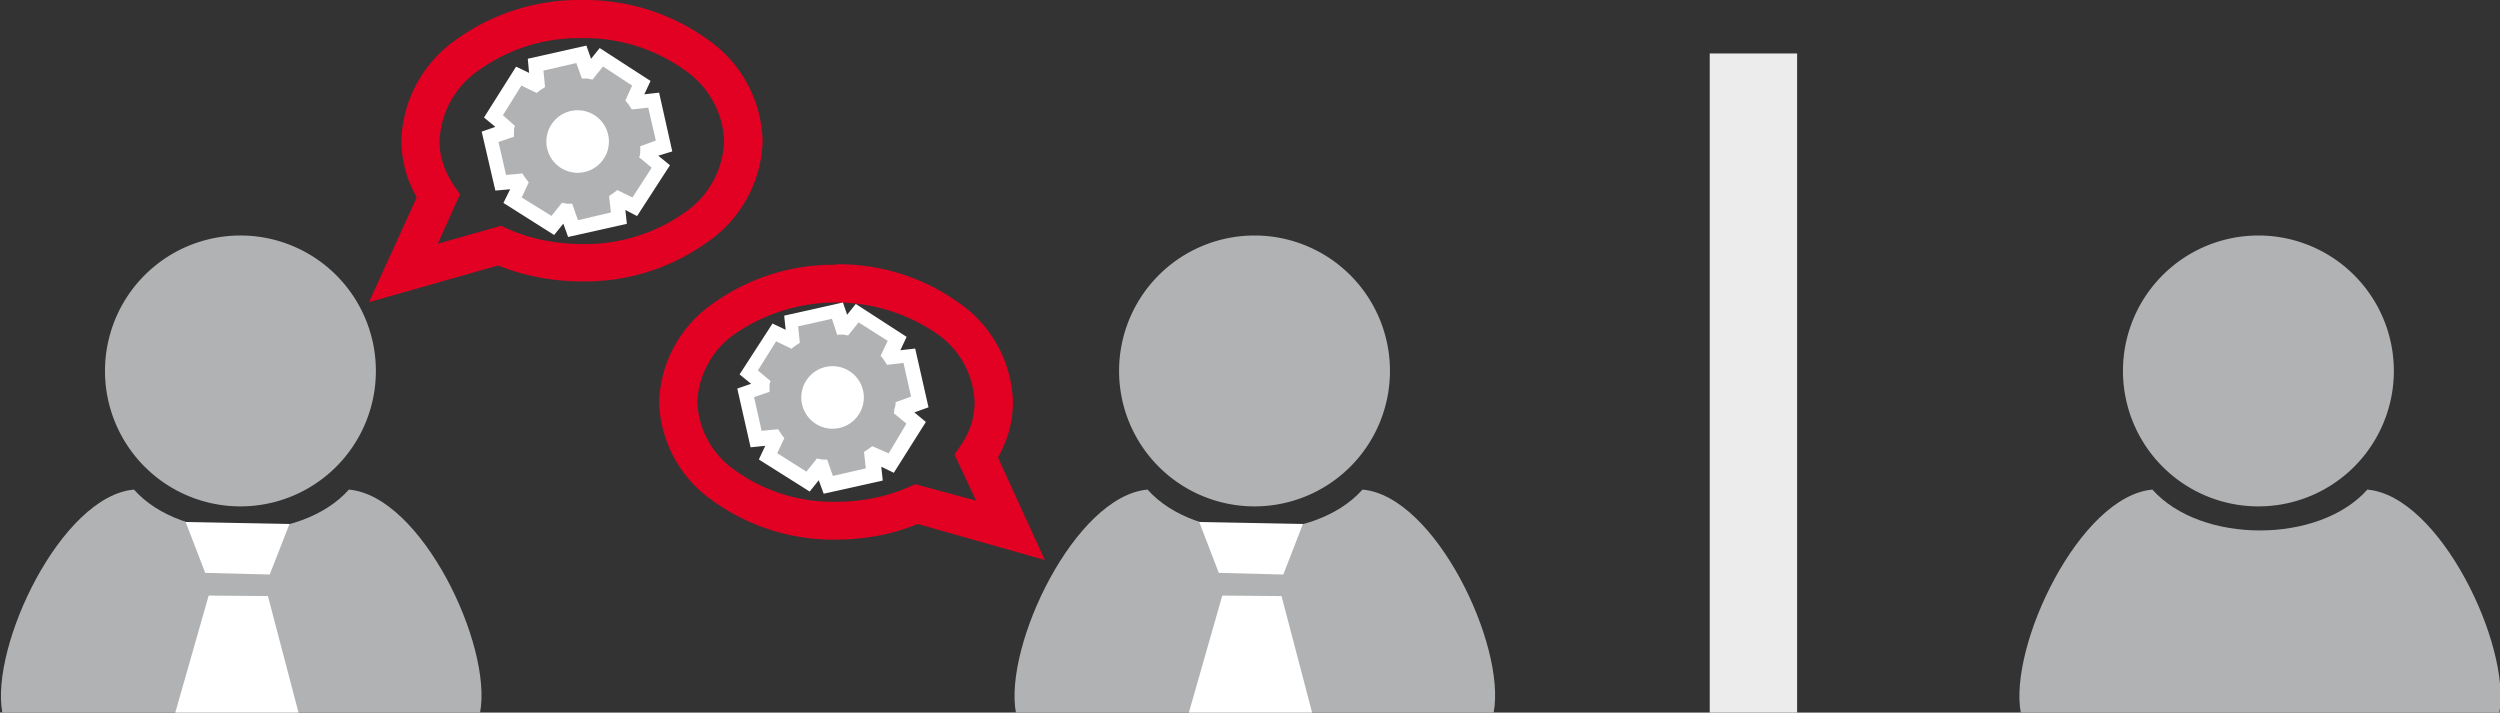 <svg xmlns="http://www.w3.org/2000/svg" viewBox="0 0 151.91 43.3"><rect x="0" y="0" width="151.91" height="43.3" fill="#333333" stroke="none"/><defs><style>.cls-1{fill:#fff;}.cls-1,.cls-2,.cls-3{fill-rule:evenodd;}.cls-2{fill:#b1b2b3;}.cls-3{fill:#e20023;}.cls-4{fill:#ececed;}</style></defs><title>Ресурс 4</title><g id="Слой_2" data-name="Слой 2"><g id="Слой_1-2" data-name="Слой 1"><path class="cls-1" d="M35.43,5.66h-.11l-.57-.05-.26-.75L34,5l.08.8L33.56,6l-.2.13h0l-.1.07-.09.07-.43.37L32,6.33l-.28.45.62.52L32.17,8c-.06.32-.08.61-.11.94l-.73.25.12.53.77-.08.29.48.13.22.08.1.08.1.36.43-.34.73.46.29.5-.64c.32.08.59.16.91.21l.67.06.28.76.52-.12-.09-.79.49-.29.2-.13h0l.1-.07.09-.07.44-.36.71.34.29-.45-.62-.51L38,9.24a7.46,7.46,0,0,0,.1-1L38.8,8l-.12-.52-.78.09-.29-.49a1.64,1.64,0,0,0-.14-.22l-.07-.1-.09-.1L37,6.25l.33-.72-.45-.29-.5.63-.66-.17-.24,0Zm.48-2.08.53-.66,3.09,2-.38.81.9-.1.8,3.57L40,9.46l.71.58-2,3.09L38,12.76l.09.84-3.57.8-.29-.81-.56.69-3.08-1.95L31,11.5l-.9.08L29.27,8l.83-.29-.69-.57,1.95-3.09.79.38-.08-.86,3.56-.8.28.79Zm-.85,2.24a2.78,2.78,0,0,1,2,.81h0a2.79,2.79,0,0,1,0,3.93h0a2.75,2.75,0,0,1-3.92,0h0a2.76,2.76,0,0,1,0-3.93h0a2.78,2.78,0,0,1,2-.81Zm.72,2.05a1,1,0,0,1-1.44,1.45h0A1,1,0,0,1,34,8.6a1,1,0,0,1,.3-.72h0a1,1,0,0,1,.72-.29,1,1,0,0,1,.72.3Z"/><path class="cls-2" d="M35.4,4.77l.3,0,.3.07.64-.8L38.41,5.2,38,6.11l.21.26.18.28,1-.11.46,2-.95.35a1.86,1.86,0,0,1,0,.33c0,.11,0,.22-.07.33l.77.64L38.43,12l-.92-.45-.25.19-.25.17.11,1-2,.47-.35-1-.31,0-.31-.06-.64.8L31.7,12l.43-.92c-.07-.09-.14-.17-.2-.26a2.2,2.2,0,0,1-.18-.28l-1,.09-.46-2,.94-.32c0-.11,0-.22,0-.33s0-.21.07-.32L30.56,7,31.68,5.2l.93.45.24-.19.27-.17-.1-1,2-.46.34.95ZM35.06,6.7A1.9,1.9,0,1,0,37,8.6,1.9,1.9,0,0,0,35.06,6.7Z"/><path class="cls-1" d="M35.06,10.36A1.77,1.77,0,1,0,33.3,8.6,1.76,1.76,0,0,0,35.06,10.36Z"/><path class="cls-2" d="M21.2,29.75h0c-2.94,3.31-10.12,3.31-13.06,0h0c-4.41.39-8.74,9.48-8,13.55H29.17C29.94,39.23,25.61,30.13,21.2,29.75Z"/><path class="cls-2" d="M14.61,30.77a8.23,8.23,0,1,0-8.23-8.22A8.23,8.23,0,0,0,14.61,30.77Z"/><polygon class="cls-1" points="11.28 31.72 12.47 34.81 16.39 34.91 17.59 31.84 11.28 31.72"/><polygon class="cls-1" points="12.68 36.19 16.28 36.22 18.14 43.3 10.65 43.3 12.68 36.19"/><path class="cls-2" d="M82.79,29.75h0c-2.94,3.31-10.12,3.31-13.06,0h0c-4.41.39-8.74,9.48-8,13.55H90.76C91.53,39.23,87.2,30.13,82.79,29.75Z"/><path class="cls-2" d="M76.2,30.77A8.23,8.23,0,1,0,68,22.55,8.23,8.23,0,0,0,76.2,30.77Z"/><polygon class="cls-1" points="72.87 31.72 74.06 34.81 77.98 34.91 79.17 31.84 72.87 31.72"/><polygon class="cls-1" points="74.27 36.19 77.87 36.22 79.73 43.3 72.24 43.3 74.27 36.19"/><path class="cls-3" d="M35.37,2.32a10.38,10.38,0,0,0-6.25,1.93,5.47,5.47,0,0,0-2.41,4.3,4.54,4.54,0,0,0,.21,1.39,5.42,5.42,0,0,0,.67,1.34l.36.53-1.35,3,3.85-1.09.38.18a10.58,10.58,0,0,0,2.17.69,12,12,0,0,0,2.37.24,10.5,10.5,0,0,0,6.26-1.93A5.5,5.5,0,0,0,44,8.55a5.47,5.47,0,0,0-2.41-4.3,10.43,10.43,0,0,0-6.26-1.93Zm-7.64.08A12.8,12.8,0,0,1,35.37,0,12.78,12.78,0,0,1,43,2.4a7.74,7.74,0,0,1,3.34,6.15A7.72,7.72,0,0,1,43,14.7a12.72,12.72,0,0,1-7.64,2.4,13.86,13.86,0,0,1-2.83-.29,12.61,12.61,0,0,1-2.26-.68l-7.85,2.23L25.32,12a8,8,0,0,1-.6-1.37,7,7,0,0,1-.33-2.09A7.76,7.76,0,0,1,27.73,2.4Z"/><path class="cls-3" d="M50.8,16.06a12.53,12.53,0,0,1,7.48,2.35,7.58,7.58,0,0,1,3.27,6,6.87,6.87,0,0,1-.32,2.06,7.49,7.49,0,0,1-.59,1.33l2.85,6.23-7.72-2.19a12.79,12.79,0,0,1-2.2.67,14,14,0,0,1-2.77.28,12.5,12.5,0,0,1-7.47-2.35,7.57,7.57,0,0,1-3.28-6,7.56,7.56,0,0,1,3.28-6,12.5,12.5,0,0,1,7.47-2.35Zm6.09,4.19a10.85,10.85,0,0,0-12.18,0,5.34,5.34,0,0,0-2.34,4.18,5.31,5.31,0,0,0,2.34,4.18,10.14,10.14,0,0,0,6.09,1.88,11.38,11.38,0,0,0,2.31-.23,10.29,10.29,0,0,0,2.12-.67l.38-.17,3.7,1L58,27.62l.37-.54a5.27,5.27,0,0,0,.65-1.3,4.59,4.59,0,0,0,.2-1.35A5.31,5.31,0,0,0,56.89,20.25Z"/><path class="cls-1" d="M51,21.21h-.12l-.56-.05L50,20.4l-.52.12.08.79-.49.29-.2.13h0l-.1.07-.09.07-.43.37-.73-.36-.29.46.63.51-.18.67c-.06.32-.07.61-.1.94l-.74.26.12.52.78-.08.28.49.14.21.07.1.08.1.37.43-.34.73.45.29.51-.63c.31.08.59.16.9.21l.68.06.27.75.52-.12L51.6,27l.5-.29.19-.12h0l.1-.07.09-.07.44-.36.72.35.28-.46-.62-.5.18-.67c.06-.33.08-.6.11-.94l.74-.27-.11-.52-.79.08-.29-.49c0-.07-.09-.14-.13-.22l-.08-.1-.08-.1-.37-.43.34-.72-.46-.29-.5.63-.66-.16L51,21.21Zm.47-2.08.53-.66,3.09,2-.38.81.9-.1.81,3.57-.86.31.7.58-1.95,3.09-.76-.37.09.84L50.05,30l-.3-.82-.55.69-3.09-1.95.39-.83-.89.09-.81-3.57.84-.29-.7-.57,2-3.09.8.38-.09-.86,3.57-.8.27.79Zm-.84,2.24a2.78,2.78,0,0,1,2,.81h0a2.75,2.75,0,0,1,0,3.92h0a2.76,2.76,0,0,1-3.93,0h0a2.76,2.76,0,0,1-.81-2,2.8,2.8,0,0,1,.81-2h0a2.77,2.77,0,0,1,2-.82Zm.72,2.06a1,1,0,0,1,0,1.44,1,1,0,0,1-.72.3,1,1,0,0,1-.72-.3h0a1,1,0,0,1-.3-.72,1,1,0,0,1,.3-.72h0a1,1,0,0,1,.72-.3,1,1,0,0,1,.72.3Z"/><path class="cls-2" d="M50.93,20.33l.3,0a1.59,1.59,0,0,1,.3.06l.64-.8,1.77,1.12-.43.91a2.47,2.47,0,0,1,.21.27l.18.28,1-.12.46,2.05-.94.34c0,.11,0,.22-.05.33s0,.22-.07.33l.78.64L54,27.55,53,27.11l-.24.18-.26.17.11,1-2,.46-.35-1a1.65,1.65,0,0,1-.31,0l-.31-.06-.64.8-1.77-1.12.43-.92a2.56,2.56,0,0,1-.2-.26l-.18-.28-1,.1-.46-2.05.94-.32c0-.11,0-.22,0-.33s0-.21.07-.32l-.78-.65,1.11-1.77.93.45.25-.19.26-.17-.1-1,2.05-.46.33,1Zm-.33,1.92a1.9,1.9,0,1,0,1.89,1.9A1.9,1.9,0,0,0,50.6,22.25Z"/><path class="cls-1" d="M50.6,25.91a1.76,1.76,0,1,0-1.77-1.76A1.76,1.76,0,0,0,50.6,25.91Z"/><rect class="cls-4" x="103.89" y="3.25" width="5.31" height="40.05"/><path class="cls-2" d="M143.85,29.75h0c-2.94,3.31-10.12,3.31-13.06,0h0c-4.41.39-8.74,9.48-8,13.55h29.08C152.59,39.23,148.26,30.13,143.85,29.75Z"/><path class="cls-2" d="M137.26,30.77A8.23,8.23,0,1,0,129,22.55,8.23,8.23,0,0,0,137.26,30.77Z"/></g></g></svg>